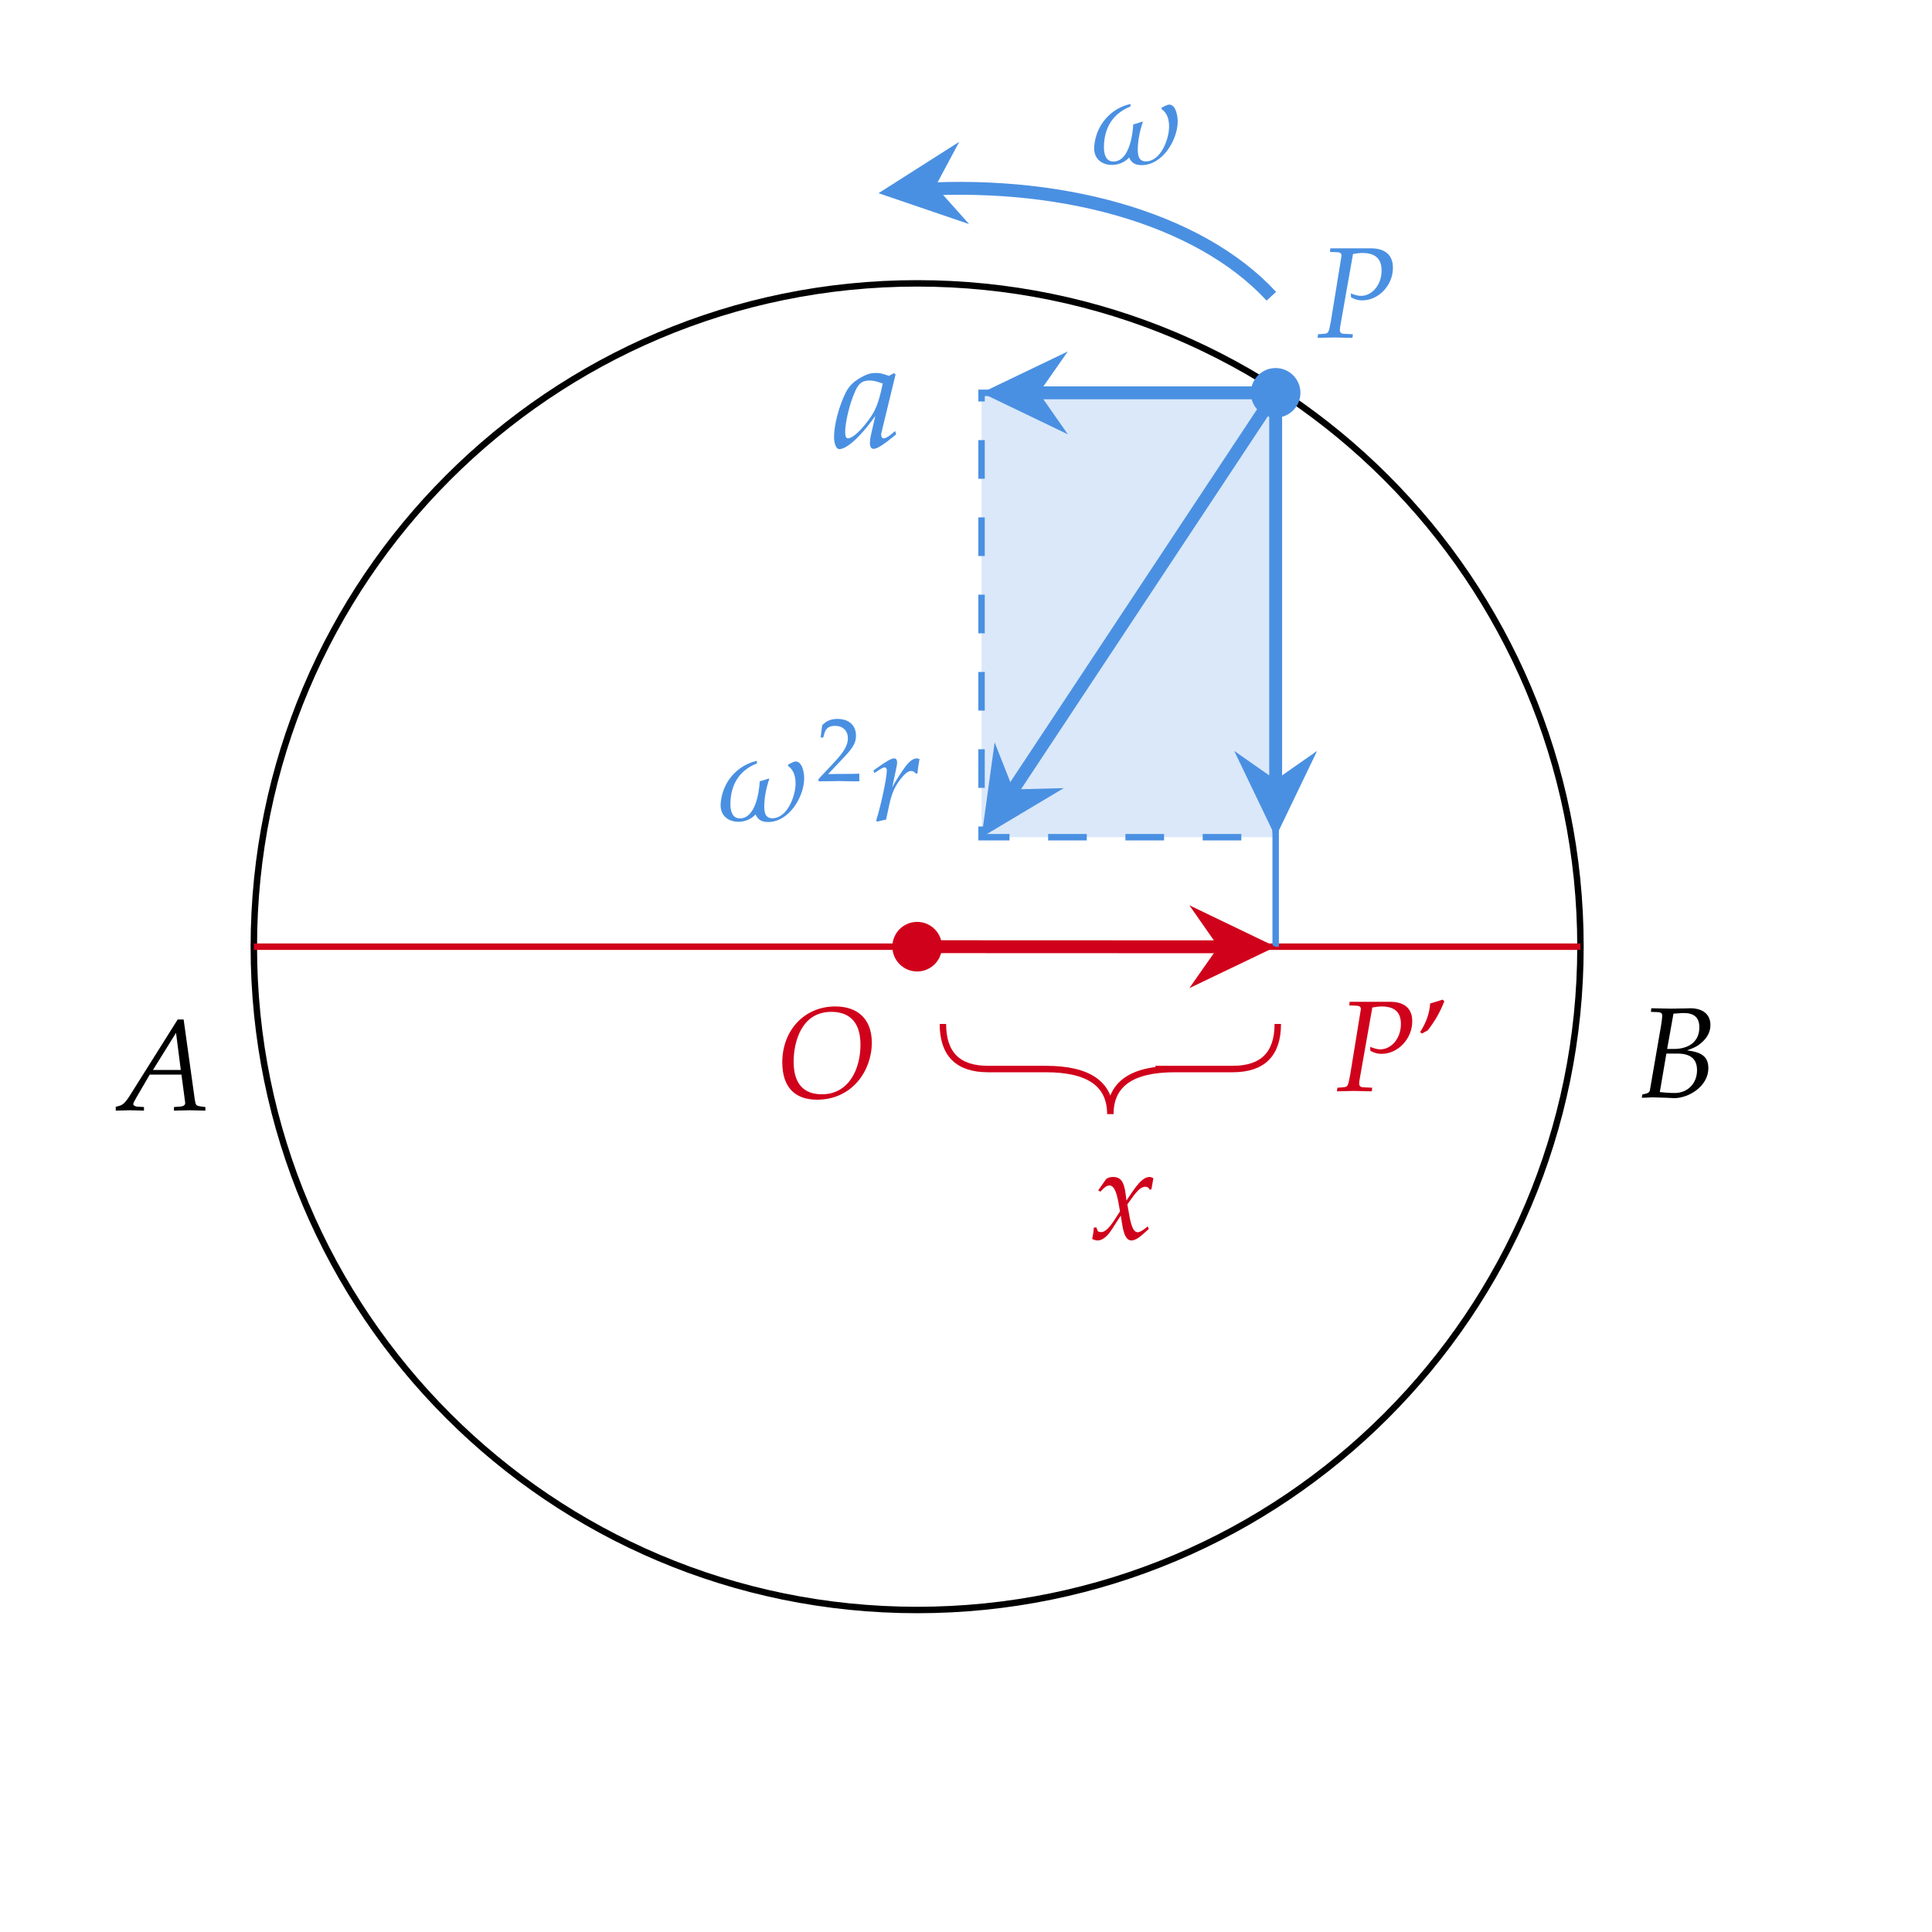 <?xml version="1.0" encoding="UTF-8" standalone="no"?>
<svg
   x="0"
   y="0"
   width="300"
   height="300"
   style="fill:none"
   version="1.1"
   id="svg382"
   sodipodi:docname="匀速圆周投影.svg"
   inkscape:version="1.2.2 (b0a8486, 2022-12-01)"
   xmlns:inkscape="http://www.inkscape.org/namespaces/inkscape"
   xmlns:sodipodi="http://sodipodi.sourceforge.net/DTD/sodipodi-0.dtd"
   xmlns="http://www.w3.org/2000/svg"
   xmlns:svg="http://www.w3.org/2000/svg">
  <defs
     id="defs386" />
  <sodipodi:namedview
     id="namedview384"
     pagecolor="#ffffff"
     bordercolor="#000000"
     borderopacity="0.25"
     inkscape:showpageshadow="2"
     inkscape:pageopacity="0.0"
     inkscape:pagecheckerboard="0"
     inkscape:deskcolor="#d1d1d1"
     showgrid="false"
     inkscape:zoom="1.4858757"
     inkscape:cx="325.73384"
     inkscape:cy="167.57795"
     inkscape:window-width="1280"
     inkscape:window-height="678"
     inkscape:window-x="0"
     inkscape:window-y="25"
     inkscape:window-maximized="0"
     inkscape:current-layer="svg382" />
  <g
     class="composite-shape"
     id="g96"
     style="fill:none;stroke:#000000"
     transform="translate(-274.586)">
    <path
       class="real"
       d="m 314,147 c 0,-56.89 46.11,-103 103,-103 56.89,0 103,46.11 103,103 0,56.89 -46.11,103 -103,103 -56.89,0 -103,-46.11 -103,-103 z"
       style="fill:none;fill-opacity:1;stroke:#000000;stroke-width:1"
       id="path94" />
  </g>
  <g
     class="arrow-line"
     id="g106"
     style="fill:none;stroke:#000000"
     transform="translate(-274.586)">
    <path
       class="connection real"
       stroke-dasharray="none"
       d="M 314,147 H 520"
       style="fill:none;fill-opacity:1;stroke:#d0021b;stroke-width:1;stroke-opacity:1"
       id="path98" />
    <g
       id="g104">
      <g
         stroke="rgb(208,2,27)"
         transform="translate(417,147)"
         fill="rgb(208,2,27)"
         stroke-opacity="1"
         fill-opacity="1"
         style="fill:#d0021b;stroke:#d0021b;stroke-width:1"
         id="g102">
        <circle
           cx="0"
           cy="0"
           r="3.35"
           id="circle100" />
      </g>
    </g>
  </g>
  <g
     class="composite-shape"
     id="g110"
     style="fill:none;stroke:#000000"
     transform="translate(-274.586)">
    <path
       class="real"
       d="m 427,61 h 45.67 v 69 H 427 Z"
       style="fill:#4a90e2;fill-opacity:0.2;stroke:#4a90e2;stroke-width:1;stroke-dasharray:6, 6;stroke-opacity:1"
       id="path108" />
  </g>
  <g
     class="arrow-line"
     id="g118"
     style="fill:none;stroke:#000000"
     transform="translate(-274.586)">
    <path
       class="connection real"
       stroke-dasharray="none"
       d="m 472.67,61 v 86.02"
       style="fill:none;fill-opacity:1;stroke:#4a90e2;stroke-width:1;stroke-opacity:1"
       id="path112" />
    <g
       stroke="rgb(74,144,226)"
       stroke-opacity="1"
       fill="rgb(74,144,226)"
       fill-opacity="1"
       transform="rotate(90,205.833,266.833)"
       style="fill:#4a90e2;stroke:#4a90e2;stroke-width:1"
       id="g116">
      <circle
         cx="0"
         cy="0"
         r="3.35"
         id="circle114" />
    </g>
  </g>
  <g
     class="arrow-line"
     id="g126"
     style="fill:none;stroke:#000000"
     transform="translate(-274.586)">
    <path
       class="connection real"
       stroke-dasharray="none"
       d="M 429.21,126.66 472.67,61"
       style="fill:none;fill-opacity:1;stroke:#4a90e2;stroke-width:2;stroke-opacity:1"
       id="path120" />
    <g
       stroke="none"
       fill="rgb(74,144,226)"
       fill-opacity="1"
       transform="rotate(-56.5,334.471,-332.343)"
       style="fill:#4a90e2;stroke:none;stroke-width:2"
       id="g124">
      <path
         d="M 13.4,-6.43 0,0 13.4,6.44 8.9,0 Z"
         id="path122" />
    </g>
  </g>
  <g
     class="arrow-line"
     id="g134"
     style="fill:none;stroke:#000000"
     transform="translate(-274.586)">
    <path
       class="connection real"
       stroke-dasharray="none"
       d="m 431,61 h 41.67"
       style="fill:none;fill-opacity:1;stroke:#4a90e2;stroke-width:2;stroke-opacity:1"
       id="path128" />
    <g
       stroke="none"
       fill="rgb(74,144,226)"
       fill-opacity="1"
       transform="translate(427,61)"
       style="fill:#4a90e2;stroke:none;stroke-width:2"
       id="g132">
      <path
         d="M 13.4,-6.43 0,0 13.4,6.44 8.9,0 Z"
         id="path130" />
    </g>
  </g>
  <g
     class="arrow-line"
     id="g142"
     style="fill:none;stroke:#000000"
     transform="translate(-274.586)">
    <path
       class="connection real"
       stroke-dasharray="none"
       d="M 472.67,126 V 61"
       style="fill:none;fill-opacity:1;stroke:#4a90e2;stroke-width:2;stroke-opacity:1"
       id="path136" />
    <g
       stroke="none"
       fill="rgb(74,144,226)"
       fill-opacity="1"
       transform="rotate(-90,301.333,-171.333)"
       style="fill:#4a90e2;stroke:none;stroke-width:2"
       id="g140">
      <path
         d="M 13.4,-6.43 0,0 13.4,6.44 8.9,0 Z"
         id="path138" />
    </g>
  </g>
  <g
     class="composite-shape"
     id="g146"
     style="fill:none;stroke:#000000"
     transform="translate(-274.586)">
    <path
       class="real"
       d="m 421,159 q 0,7 7,7 h 9 q 10,0 10,7 0,-7 10,-7 m -3,0 h 12 q 7,0 7,-7"
       style="fill:none;fill-opacity:1;stroke:#d0021b;stroke-width:1;stroke-opacity:1"
       id="path144" />
  </g>
  <g
     class="arrow-line"
     id="g154"
     style="fill:none;stroke:#000000"
     transform="translate(-274.586)">
    <path
       class="connection real"
       stroke-dasharray="none"
       d="m 417,147 51.67,0.02"
       style="fill:none;fill-opacity:1;stroke:#d0021b;stroke-width:2;stroke-opacity:1"
       id="path148" />
    <g
       stroke="none"
       transform="rotate(-179.98,236.346,73.467)"
       fill="rgb(208,2,27)"
       fill-opacity="1"
       style="fill:#d0021b;stroke:none;stroke-width:2"
       id="g152">
      <path
         d="M 13.4,-6.43 0,0 13.4,6.44 8.9,0 Z"
         id="path150" />
    </g>
  </g>
  <g
     class="arrow-line"
     id="g162"
     style="fill:none;stroke:#000000"
     transform="translate(-274.586)">
    <path
       class="connection real"
       stroke-dasharray="none"
       d="M 415.11,29.59 C 438.6,27.68 460.66,33.72 472,46"
       style="fill:none;fill-opacity:1;stroke:#4a90e2;stroke-width:2;stroke-opacity:1"
       id="path156" />
    <g
       stroke="none"
       fill="rgb(74,144,226)"
       transform="rotate(-6.84,456.499,-3423.683)"
       fill-opacity="1"
       style="fill:#4a90e2;stroke:none;stroke-width:2"
       id="g160">
      <path
         d="M 13.4,-6.43 0,0 13.4,6.44 8.9,0 Z"
         id="path158" />
    </g>
  </g>
  <g
     class="intersections-group"
     id="g176"
     style="fill:none;stroke:#000000">
    <g
       style="fill:none;fill-opacity:1;stroke:#000000;stroke-width:1"
       id="g174">
      <g
         id="g164" />
      <g
         id="g166" />
      <g
         id="g168" />
      <g
         id="g170" />
      <g
         id="g172" />
    </g>
  </g>
  <g
     id="g180" />
  <g
     id="g182" />
  <g
     id="g184" />
  <g
     id="g280"
     style="font-family:Asana-Math, Asana"
     transform="translate(-274.586)">
    <g
       id="g278">
      <g
         id="g276">
        <g
           transform="translate(444,192.4)"
           id="g274">
          <path
             transform="scale(0.02,-0.02)"
             d="m 9,1 c 15,-8 31,-12 43,-12 33,0 72,29 103,76 l 76,117 11,-69 c 13,-85 36,-124 72,-124 22,0 54,17 86,46 l 49,44 -9,19 C 404,68 379,53 363,53 c -15,0 -28,10 -38,30 -9,19 -20,56 -25,85 l -18,101 35,49 c 47,65 74,88 105,88 16,0 28,-8 33,-23 l 14,4 15,85 c -12,7 -21,10 -30,10 -40,0 -80,-36 -142,-128 l -37,-55 -6,48 c -12,99 -39,135 -98,135 -26,0 -48,-8 -57,-21 L 56,378 73,368 c 30,34 50,48 69,48 33,0 55,-41 72,-139 l 11,-62 -40,-62 C 142,86 108,54 80,54 65,54 54,58 52,63 L 41,91 21,88 C 21,53 13,27 9,1 Z"
             stroke="#d0021b"
             stroke-opacity="1"
             stroke-width="0"
             fill="#d0021b"
             fill-opacity="1"
             id="path272" />
        </g>
      </g>
    </g>
  </g>
  <g
     id="g290"
     style="font-family:Asana-Math, Asana"
     transform="translate(-274.586)">
    <g
       id="g288">
      <g
         id="g286">
        <g
           transform="translate(395,170.4)"
           id="g284">
          <path
             transform="scale(0.02,-0.02)"
             d="M 748,425 C 748,603 644,706 464,706 227,706 53,523 53,272 53,83 147,-18 323,-18 595,-18 748,207 748,425 Z M 660,409 C 660,221 571,24 360,24 216,24 141,110 141,277 c 0,148 58,387 292,387 116,0 227,-54 227,-255 z"
             stroke="#d0021b"
             stroke-opacity="1"
             stroke-width="0"
             fill="#d0021b"
             fill-opacity="1"
             id="path282" />
        </g>
      </g>
    </g>
  </g>
  <g
     id="g300"
     style="font-family:Asana-Math, Asana"
     transform="translate(-274.586)">
    <g
       id="g298">
      <g
         id="g296">
        <g
           transform="translate(292,172.4)"
           id="g294">
          <path
             transform="scale(0.02,-0.02)"
             d="M 567,55 C 567,39 552,30 524,28 L 480,25 V -3 c 102,3 102,3 122,3 20,0 20,0 122,-3 v 28 l -26,3 c -47,7 -48,7 -56,52 L 555,705 H 509 L 136,112 C 100,56 82,40 48,32 L 28,27 V -3 c 92,3 92,3 112,3 19,0 21,0 107,-3 v 28 l -52,3 c -16,1 -31,10 -31,19 0,8 7,22 26,55 L 292,277 H 538 L 563,89 v -3 c 0,-2 4,-17 4,-31 z M 496,601 533,313 H 317 Z"
             stroke="#000000"
             stroke-opacity="1"
             stroke-width="0"
             fill="#000000"
             fill-opacity="1"
             id="path292" />
        </g>
      </g>
    </g>
  </g>
  <g
     id="g310"
     style="font-family:Asana-Math, Asana"
     transform="translate(-274.586)">
    <g
       id="g308">
      <g
         id="g306">
        <g
           transform="translate(529,170.4)"
           id="g304">
          <path
             transform="scale(0.02,-0.02)"
             d="m 543,227 c 0,110 -84,126 -166,138 57,20 82,32 113,60 46,39 69,86 69,137 0,82 -58,130 -158,130 -2,0 -12,0 -27,-1 l -63,-1 c -12,-1 -48,-1 -60,-1 -19,0 -50,1 -99,2 l -52,1 -3,-28 53,-2 c 24,-1 35,-9 35,-27 0,-14 -4,-46 -9,-76 L 89,55 C 85,37 73,30 31,23 l -5,-26 37,1 c 27,2 42,2 54,2 11,0 37,-1 63,-2 l 37,-1 20,-1 c 19,-1 32,-2 40,-2 115,0 266,93 266,233 z M 166,41 217,340 h 85 C 405,340 455,298 455,211 455,108 382,34 282,34 c -54,0 -75,4 -116,7 z m 186,614 c 81,0 121,-36 121,-111 0,-105 -74,-168 -198,-168 h -52 l 49,274 c 16,0 57,5 80,5 z"
             stroke="#000000"
             stroke-opacity="1"
             stroke-width="0"
             fill="#000000"
             fill-opacity="1"
             id="path302" />
        </g>
      </g>
    </g>
  </g>
  <g
     id="g320"
     style="font-family:Asana-Math, Asana"
     transform="translate(-274.586)">
    <g
       id="g318">
      <g
         id="g316">
        <g
           transform="translate(482,169.4)"
           id="g314">
          <path
             transform="scale(0.02,-0.02)"
             d="m 105,664 55,-2 c 24,-1 35,-9 35,-27 L 112,125 C 95,34 94,31 54,28 L 13,25 9,-3 51,-2 c 41,1 72,2 90,2 17,0 46,-1 86,-2 l 53,-1 3,28 -65,3 c -26,1 -36,9 -36,30 0,9 1,16 4,35 l 98,555 c 36,6 52,8 71,8 102,0 151,-44 151,-137 0,-108 -72,-196 -160,-196 -22,0 -42,5 -79,19 l 2,-31 c 37,-18 57,-23 86,-23 129,0 239,117 239,253 0,101 -63,154 -182,151 H 108 Z M 714,470 c 57,73 95,140 129,226 l -13,13 C 794,697 784,694 733,679 727,599 703,533 655,456 l 15,-10 z"
             stroke="#d0021b"
             stroke-opacity="1"
             stroke-width="0"
             fill="#d0021b"
             fill-opacity="1"
             id="path312" />
        </g>
      </g>
    </g>
  </g>
  <g
     id="g330"
     style="font-family:Asana-Math, Asana"
     transform="translate(-274.586)">
    <g
       id="g328">
      <g
         id="g326">
        <g
           transform="translate(479,52.4)"
           id="g324">
          <path
             transform="scale(0.02,-0.02)"
             d="m 105,664 55,-2 c 24,-1 35,-9 35,-27 L 112,125 C 95,34 94,31 54,28 L 13,25 9,-3 51,-2 c 41,1 72,2 90,2 17,0 46,-1 86,-2 l 53,-1 3,28 -65,3 c -26,1 -36,9 -36,30 0,9 1,16 4,35 l 98,555 c 36,6 52,8 71,8 102,0 151,-44 151,-137 0,-108 -72,-196 -160,-196 -22,0 -42,5 -79,19 l 2,-31 c 37,-18 57,-23 86,-23 129,0 239,117 239,253 0,101 -63,154 -182,151 H 108 Z"
             stroke="#4a90e2"
             stroke-opacity="1"
             stroke-width="0"
             fill="#4a90e2"
             fill-opacity="1"
             id="path322" />
        </g>
      </g>
    </g>
  </g>
  <g
     id="g340"
     style="font-family:Asana-Math, Asana"
     transform="translate(-274.586)">
    <g
       id="g338">
      <g
         id="g336">
        <g
           transform="translate(444,25.4)"
           id="g334">
          <path
             transform="scale(0.02,-0.02)"
             d="m 394,-12 c 160,0 277,193 279,337 1,38 -13,133 -66,133 -15,0 -45,-17 -59,-24 v -11 c 45,-31 59,-85 58,-139 -1,-95 -64,-267 -181,-267 -59,0 -63,56 -62,102 2,66 17,142 40,205 H 393 C 372,317 350,309 328,304 323,217 294,16 174,16 c -63,0 -74,65 -74,113 2,149 68,259 206,314 v 20 C 152,428 40,300 25,137 9,-29 213,-49 295,47 316,3 344,-12 394,-12 Z"
             stroke="#4a90e2"
             stroke-opacity="1"
             stroke-width="0"
             fill="#4a90e2"
             fill-opacity="1"
             id="path332" />
        </g>
      </g>
    </g>
  </g>
  <g
     id="g350"
     style="font-family:Asana-Math, Asana"
     transform="translate(-274.586)">
    <g
       id="g348">
      <g
         id="g346">
        <g
           transform="translate(404,69.48)"
           id="g344">
          <path
             transform="scale(0.024,-0.024)"
             d="M 271,204 242,77 c -4,-17 -6,-35 -6,-51 0,-22 9,-35 24,-35 23,0 64,26 146,94 l -7,21 C 375,86 346,59 324,59 c -9,0 -15,9 -15,23 0,5 0,8 1,11 l 92,379 -10,9 -33,-18 c -41,15 -58,19 -85,19 -28,0 -48,-5 -75,-18 C 137,433 104,403 79,354 35,265 4,145 4,67 4,23 19,-11 38,-11 c 37,0 117,52 233,215 z m 48,210 C 297,305 278,253 244,201 187,117 126,59 94,59 82,59 76,72 76,99 c 0,64 28,181 63,261 24,55 47,73 95,73 23,0 41,-4 85,-19 z"
             stroke="#4a90e2"
             stroke-opacity="1"
             stroke-width="0"
             fill="#4a90e2"
             fill-opacity="1"
             id="path342" />
        </g>
      </g>
    </g>
  </g>
  <g
     id="g378"
     style="font-family:Asana-Math, Asana"
     transform="translate(-274.586)">
    <g
       id="g376">
      <g
         id="g356">
        <g
           transform="translate(386,127.4)"
           id="g354">
          <path
             transform="scale(0.02,-0.02)"
             d="m 394,-12 c 160,0 277,193 279,337 1,38 -13,133 -66,133 -15,0 -45,-17 -59,-24 v -11 c 45,-31 59,-85 58,-139 -1,-95 -64,-267 -181,-267 -59,0 -63,56 -62,102 2,66 17,142 40,205 H 393 C 372,317 350,309 328,304 323,217 294,16 174,16 c -63,0 -74,65 -74,113 2,149 68,259 206,314 v 20 C 152,428 40,300 25,137 9,-29 213,-49 295,47 316,3 344,-12 394,-12 Z"
             stroke="#4a90e2"
             stroke-opacity="1"
             stroke-width="0"
             fill="#4a90e2"
             fill-opacity="1"
             id="path352" />
        </g>
      </g>
      <g
         id="g368">
        <g
           id="g366">
          <g
             id="g364">
            <g
               id="g362">
              <g
                 transform="translate(401.469,121.28)"
                 id="g360">
                <path
                   transform="scale(0.014,-0.014)"
                   d="M 16,23 V -3 c 187,0 187,3 223,3 36,0 36,-3 229,-3 V 82 C 353,77 307,81 122,77 l 182,193 c 97,103 127,158 127,233 0,115 -78,186 -205,186 -72,0 -121,-20 -170,-70 L 39,483 h 29 l 13,46 c 16,58 52,83 119,83 86,0 141,-54 141,-139 0,-75 -42,-149 -155,-269 z"
                   stroke="#4a90e2"
                   stroke-opacity="1"
                   stroke-width="0"
                   fill="#4a90e2"
                   fill-opacity="1"
                   id="path358" />
              </g>
            </g>
          </g>
        </g>
      </g>
      <g
         id="g374">
        <g
           transform="translate(409.691,127.4)"
           id="g372">
          <path
             transform="scale(0.02,-0.02)"
             d="m 368,365 c 3,38 8,70 16,111 -11,5 -15,6 -20,6 -31,0 -62,-24 -98,-75 -39,-56 -78,-116 -94,-151 l 32,152 c 4,17 6,30 6,42 0,20 -8,32 -23,32 -21,0 -59,-21 -133,-74 l -28,-20 7,-20 32,21 c 28,18 39,23 48,23 10,0 17,-9 17,-22 C 130,332 87,126 47,-2 l 10,-7 c 15,5 31,8 54,13 l 13,2 26,120 c 18,83 41,136 85,193 34,44 61,65 83,65 15,0 25,-5 36,-19 z"
             stroke="#4a90e2"
             stroke-opacity="1"
             stroke-width="0"
             fill="#4a90e2"
             fill-opacity="1"
             id="path370" />
        </g>
      </g>
    </g>
  </g>
</svg>
